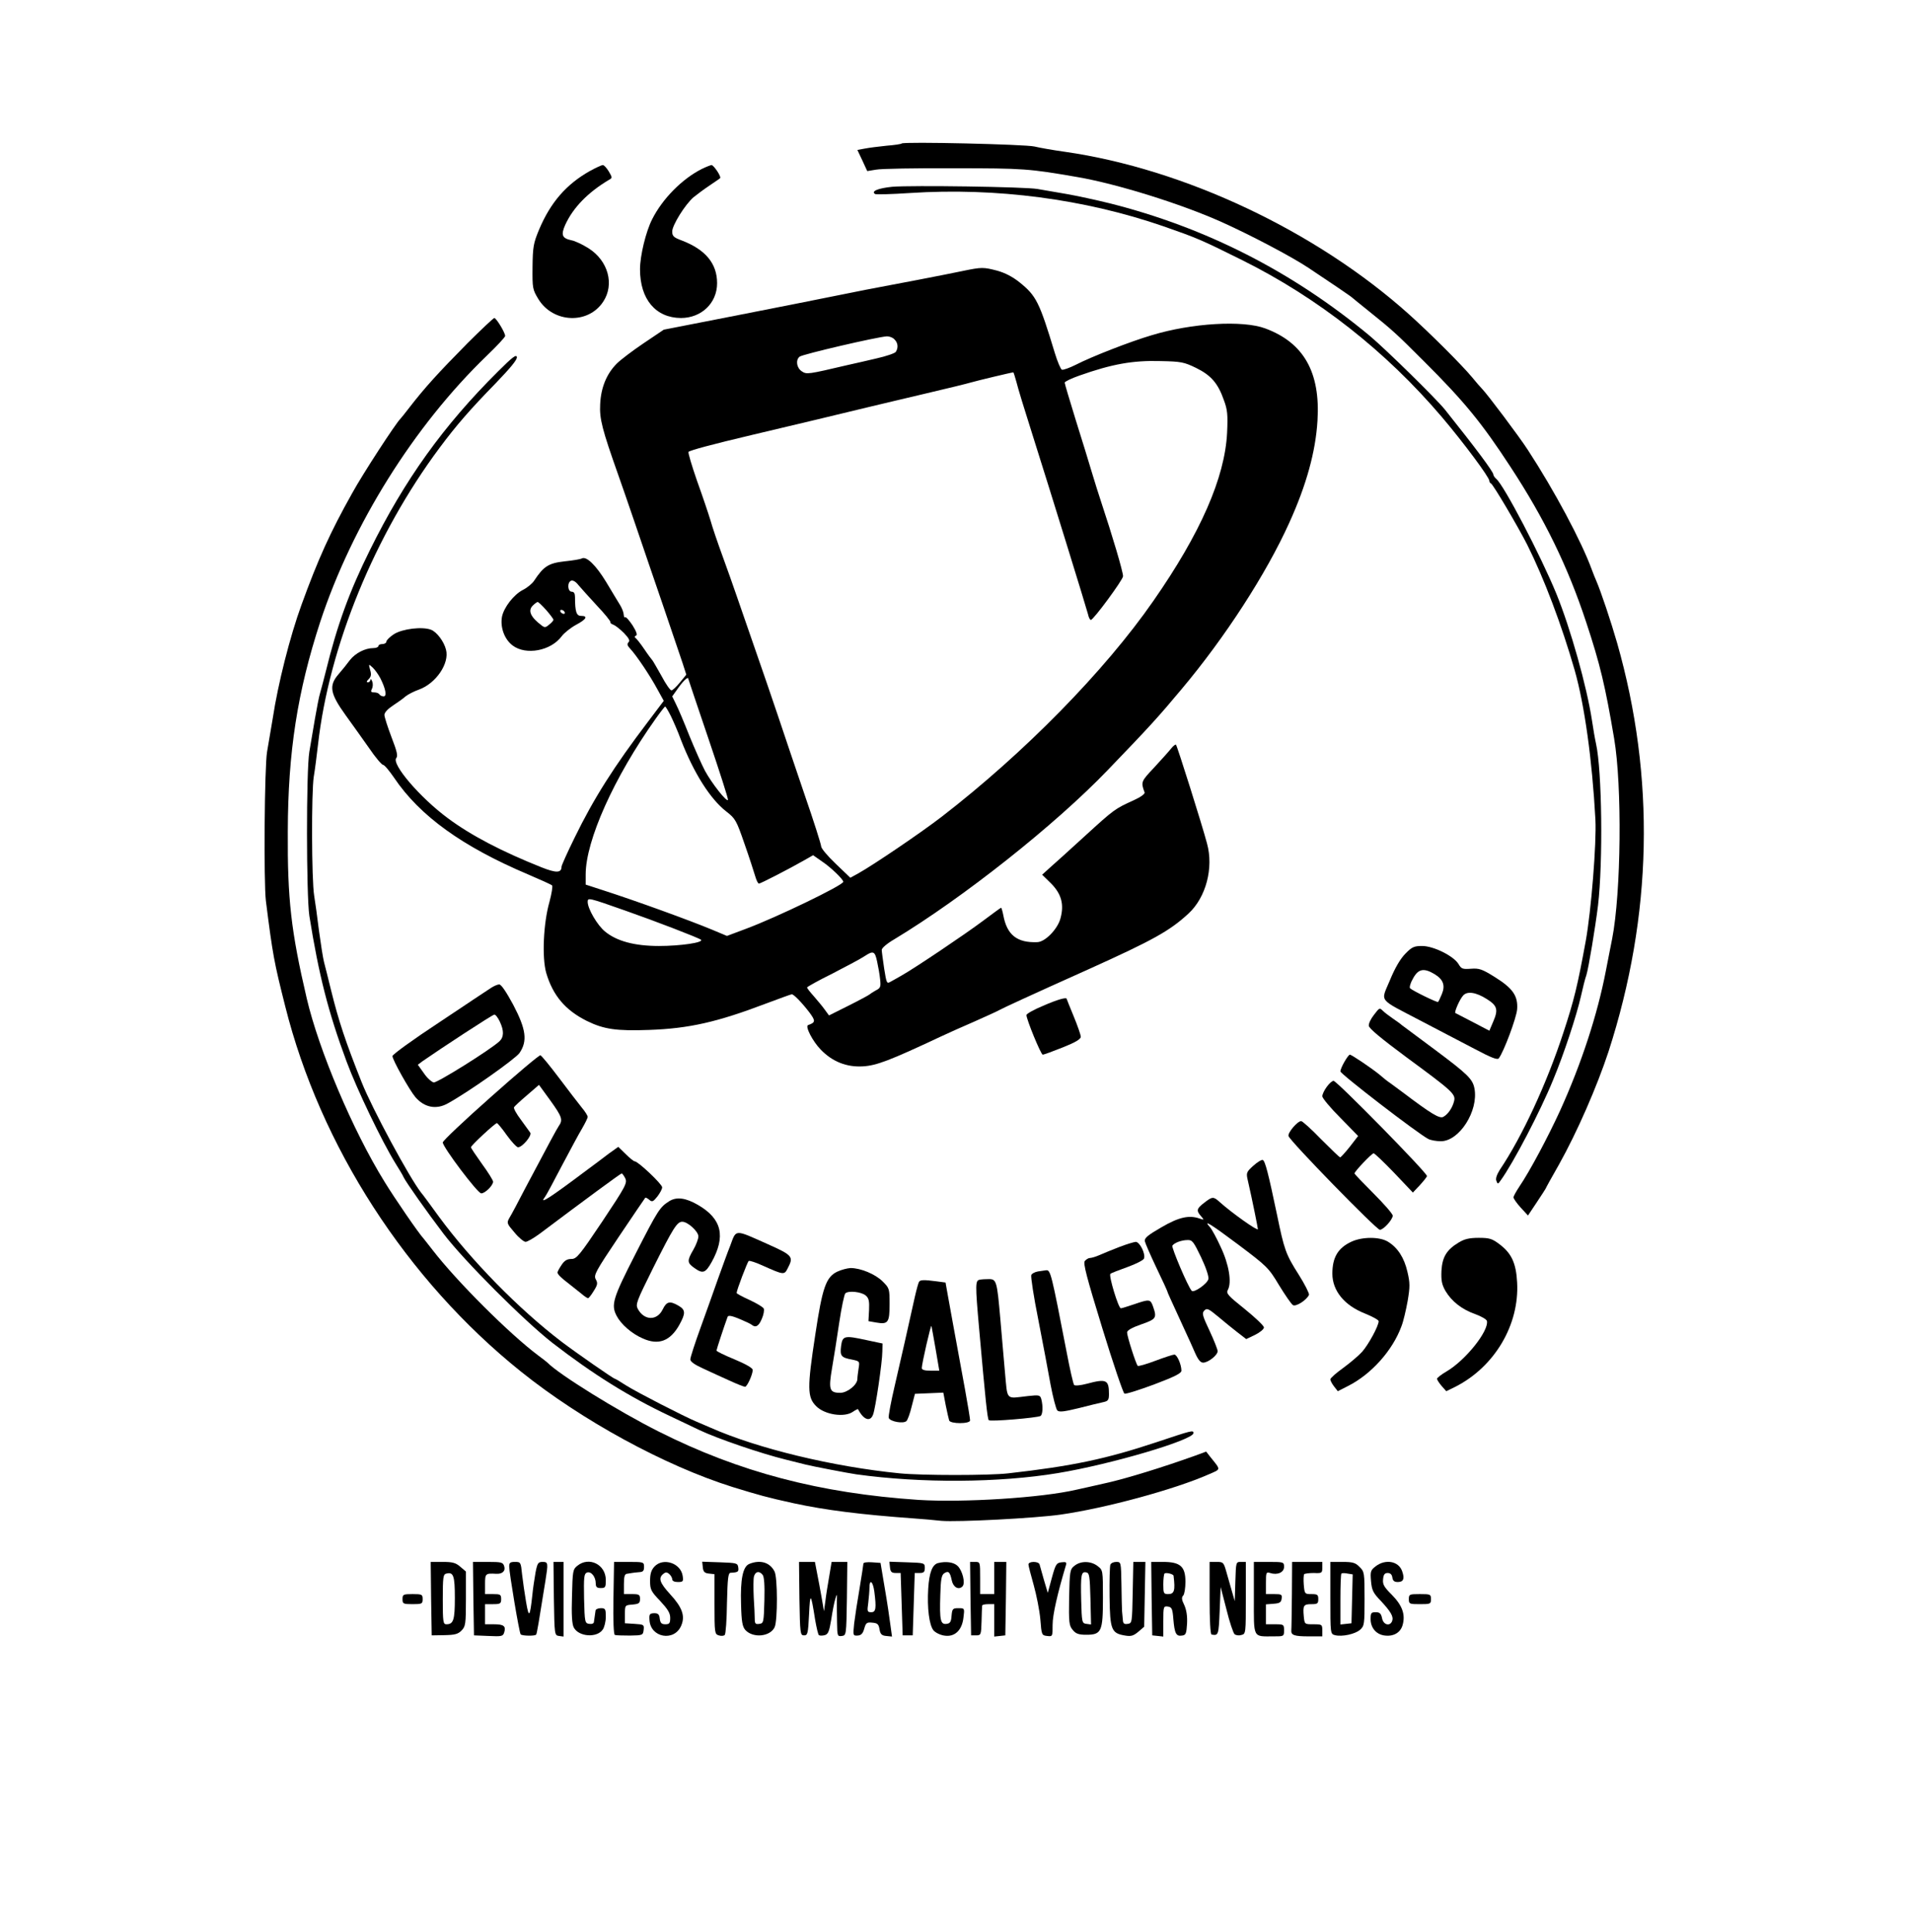 <?xml version="1.0" standalone="no"?>
<!DOCTYPE svg PUBLIC "-//W3C//DTD SVG 20010904//EN"
 "http://www.w3.org/TR/2001/REC-SVG-20010904/DTD/svg10.dtd">
<svg version="1.0" xmlns="http://www.w3.org/2000/svg"
 width="950pt" height="960pt" viewBox="0 0 950 960"
 preserveAspectRatio="xMidYMid meet">

<g transform="translate(0,960) scale(0.1,-0.1)"
fill="#000000" stroke="none">
<path d="M4480 8887 c-3 -3 -36 -8 -75 -11 -38 -4 -87 -10 -107 -14 l-38 -7
25 -53 24 -52 43 7 c24 5 198 8 388 7 347 0 372 -2 615 -44 196 -34 510 -132
710 -221 143 -64 349 -172 435 -229 92 -61 215 -144 220 -150 3 -3 39 -32 80
-65 121 -97 138 -113 275 -250 200 -199 288 -307 429 -523 170 -259 286 -497
377 -773 70 -211 95 -318 139 -578 40 -235 35 -766 -10 -996 -6 -27 -19 -99
-31 -158 -42 -218 -121 -460 -227 -694 -61 -133 -152 -304 -204 -380 -15 -23
-28 -46 -28 -52 0 -6 16 -29 36 -51 l36 -39 44 66 c24 36 44 67 44 68 0 2 30
56 67 121 90 161 188 386 245 559 219 677 233 1363 43 2030 -31 108 -81 257
-104 310 -5 11 -15 36 -22 55 -51 140 -186 393 -318 595 -42 65 -199 274 -227
303 -7 7 -30 33 -51 59 -50 60 -206 216 -313 312 -461 413 -1116 722 -1710
807 -58 8 -125 20 -150 26 -45 11 -651 25 -660 15z"/>
<path d="M2932 8751 c-118 -66 -197 -157 -254 -293 -27 -65 -31 -84 -32 -184
-1 -106 0 -112 29 -160 73 -119 247 -127 322 -13 57 86 25 203 -72 265 -30 19
-68 37 -85 40 -47 10 -54 26 -32 76 39 86 113 162 217 224 18 10 18 11 0 42
-11 18 -24 32 -30 32 -5 0 -34 -13 -63 -29z"/>
<path d="M3486 8760 c-97 -49 -195 -148 -246 -250 -31 -61 -60 -181 -60 -248
0 -149 78 -241 203 -242 102 0 180 74 180 173 0 98 -58 167 -175 212 -41 15
-48 22 -48 45 0 31 64 134 106 170 16 13 52 40 79 58 28 19 52 35 53 37 7 7
-32 65 -43 65 -5 -1 -27 -9 -49 -20z"/>
<path d="M4433 8672 c-69 -7 -107 -22 -85 -36 5 -3 83 -1 173 5 429 28 868
-30 1259 -165 166 -58 186 -66 391 -168 378 -188 716 -454 994 -781 106 -125
235 -298 235 -316 0 -5 3 -11 8 -13 11 -5 132 -210 180 -304 84 -168 171 -398
236 -624 49 -173 87 -445 103 -742 6 -117 -21 -453 -48 -603 -41 -224 -58
-294 -111 -455 -83 -254 -205 -517 -316 -682 -15 -24 -22 -44 -17 -55 6 -17 8
-17 21 2 62 85 198 345 261 500 53 127 116 318 138 415 9 41 21 89 27 105 11
35 44 234 58 347 25 216 20 669 -10 803 -5 22 -14 74 -20 115 -26 171 -107
458 -177 630 -79 192 -260 538 -298 570 -8 7 -15 17 -15 22 0 14 -89 133 -240
322 -42 53 -296 302 -375 368 -383 318 -814 538 -1292 658 -65 16 -161 37
-213 46 -52 9 -117 20 -145 25 -63 11 -625 19 -722 11z"/>
<path d="M4785 8254 c-95 -20 -346 -68 -480 -93 -60 -12 -141 -28 -180 -36
-38 -8 -240 -48 -449 -89 l-378 -74 -101 -68 c-55 -37 -114 -82 -132 -100 -51
-51 -79 -119 -83 -202 -4 -73 10 -126 90 -352 11 -30 48 -138 83 -240 35 -102
97 -286 140 -410 42 -124 85 -251 96 -283 l19 -59 -32 -39 c-17 -21 -36 -39
-42 -39 -6 0 -29 33 -50 73 -22 39 -42 74 -45 77 -3 3 -22 28 -40 55 -19 28
-39 53 -44 56 -5 4 -4 8 3 11 8 2 3 19 -17 51 -17 25 -33 44 -37 40 -3 -3 -6
2 -7 13 0 10 -8 31 -17 46 -9 15 -41 67 -70 116 -51 84 -99 131 -122 117 -5
-3 -44 -10 -85 -14 -80 -9 -104 -25 -151 -96 -9 -14 -34 -35 -56 -46 -45 -23
-95 -87 -104 -134 -9 -52 12 -111 53 -142 66 -50 190 -27 244 46 12 16 43 41
70 56 53 28 62 45 26 45 -23 0 -30 21 -30 93 0 18 -5 27 -16 27 -21 0 -24 47
-3 55 9 3 23 -5 36 -22 12 -14 53 -60 91 -101 39 -41 69 -78 68 -83 -2 -4 5
-10 15 -13 10 -4 33 -22 52 -41 25 -26 31 -38 23 -46 -9 -9 -6 -17 9 -33 30
-32 98 -133 134 -200 l32 -58 -77 -102 c-171 -225 -271 -383 -366 -578 -36
-73 -65 -138 -65 -144 0 -32 -27 -32 -100 -3 -198 79 -351 159 -465 244 -138
102 -281 269 -256 299 9 10 3 34 -24 104 -19 50 -35 100 -35 110 0 12 17 30
43 47 23 15 51 35 62 45 11 9 41 25 67 34 85 31 152 131 134 198 -10 41 -46
88 -74 99 -43 17 -143 5 -185 -22 -20 -13 -37 -30 -37 -36 0 -7 -9 -13 -20
-13 -11 0 -20 -4 -20 -10 0 -5 -11 -10 -25 -10 -41 0 -89 -25 -116 -59 -13
-18 -39 -50 -58 -72 -48 -56 -41 -95 36 -202 33 -45 85 -119 117 -164 31 -46
63 -83 69 -83 7 0 31 -29 55 -64 128 -190 339 -342 667 -481 61 -26 114 -50
118 -54 4 -4 -2 -41 -13 -82 -30 -105 -38 -276 -16 -353 33 -112 95 -185 201
-238 85 -42 148 -51 311 -45 198 7 338 39 580 131 67 25 124 46 128 46 10 0
48 -39 86 -88 33 -44 33 -52 -5 -65 -16 -6 23 -81 63 -122 58 -60 129 -88 210
-83 67 4 133 29 382 146 36 17 112 51 170 76 58 26 114 51 124 57 18 10 136
65 446 204 319 144 402 190 495 276 87 80 126 227 92 349 -24 91 -148 484
-154 490 -2 3 -14 -6 -25 -20 -11 -14 -49 -56 -84 -94 -65 -69 -66 -71 -47
-123 3 -7 -19 -23 -54 -39 -94 -43 -95 -43 -244 -179 -78 -71 -158 -144 -177
-160 l-34 -31 45 -44 c51 -52 65 -104 46 -173 -14 -53 -76 -117 -115 -118
-101 -4 -151 36 -169 134 -4 20 -9 37 -11 37 -2 0 -43 -30 -91 -66 -88 -66
-338 -234 -402 -270 -18 -11 -43 -24 -55 -31 -20 -12 -21 -10 -33 65 -6 42
-12 84 -12 92 -1 9 26 32 62 53 340 205 799 568 1061 841 206 214 249 261 366
401 217 258 422 575 536 828 85 187 131 354 140 507 15 240 -68 387 -259 458
-112 42 -366 27 -566 -34 -105 -31 -295 -105 -375 -146 -32 -16 -63 -27 -70
-25 -6 3 -22 40 -35 83 -77 254 -92 284 -175 351 -35 28 -72 47 -111 58 -69
18 -77 18 -170 -1z m-341 -340 c18 -17 20 -42 7 -62 -4 -7 -48 -22 -97 -33
-49 -12 -114 -26 -144 -33 -196 -46 -202 -47 -226 -31 -26 17 -32 56 -11 73
15 12 384 98 434 101 12 0 29 -6 37 -15z m1499 -142 c75 -37 109 -77 138 -160
18 -48 20 -73 16 -162 -11 -223 -132 -499 -366 -835 -242 -349 -643 -757
-1051 -1072 -105 -81 -340 -240 -415 -282 l-40 -22 -72 69 c-40 38 -73 77 -73
87 0 9 -36 123 -81 253 -44 130 -105 309 -134 397 -30 88 -81 239 -115 335
-33 96 -74 213 -90 260 -16 47 -48 137 -71 200 -23 63 -50 142 -59 175 -10 33
-40 122 -67 197 -26 75 -45 139 -42 143 9 8 112 36 319 85 96 23 240 57 320
76 80 19 190 46 245 59 55 13 188 45 295 70 107 25 209 50 225 55 27 8 202 50
210 50 1 0 8 -21 15 -47 6 -26 42 -144 80 -263 88 -278 267 -857 276 -892 3
-16 10 -28 14 -28 13 0 160 200 160 217 0 23 -52 198 -110 373 -10 30 -30 93
-44 140 -14 47 -50 165 -81 263 -30 97 -55 181 -55 186 0 5 33 21 73 35 161
57 265 76 403 72 103 -2 117 -5 177 -34z m-3229 -1203 c20 -23 36 -45 36 -48
0 -4 -9 -15 -21 -24 -17 -15 -23 -16 -37 -5 -56 42 -70 74 -45 99 10 10 21 18
24 18 4 1 23 -18 43 -40z m91 -9 c3 -5 2 -10 -4 -10 -5 0 -13 5 -16 10 -3 6
-2 10 4 10 5 0 13 -4 16 -10z m-915 -330 c27 -54 33 -90 16 -90 -8 0 -18 5
-21 10 -3 6 -15 10 -26 10 -16 0 -18 4 -11 18 5 9 6 26 1 37 -4 11 -8 14 -8 8
-1 -7 -6 -13 -13 -13 -8 0 -7 6 4 16 12 12 14 23 7 46 -8 30 -8 30 12 12 12
-11 29 -35 39 -54z m1530 -3 c0 -1 45 -135 100 -297 55 -162 99 -299 97 -304
-5 -14 -81 83 -114 144 -16 30 -51 109 -78 175 -26 66 -56 137 -67 158 l-18
37 32 45 c27 37 48 55 48 42z m-87 -184 c13 -27 36 -79 50 -118 64 -165 145
-294 226 -357 45 -35 50 -44 90 -160 24 -68 47 -140 53 -160 6 -21 14 -38 19
-38 8 0 150 73 227 117 l42 24 43 -30 c45 -30 107 -90 107 -102 0 -17 -332
-177 -482 -233 l-96 -36 -74 31 c-113 47 -380 144 -545 197 l-83 27 0 50 c0
169 141 483 347 773 24 34 46 62 48 62 2 0 15 -21 28 -47z m-224 -968 c143
-50 364 -135 374 -144 14 -14 -103 -31 -209 -31 -121 0 -210 24 -268 72 -38
31 -86 113 -86 147 0 22 2 22 189 -44z m1249 -252 c6 -27 13 -67 15 -89 4 -37
2 -43 -22 -55 -14 -8 -28 -17 -31 -20 -3 -3 -49 -28 -103 -55 l-98 -49 -22 30
c-12 17 -37 46 -54 66 -18 20 -33 39 -33 43 0 3 57 35 128 70 70 36 141 74
157 85 44 29 52 26 63 -26z"/>
<path d="M2321 7893 c-144 -146 -210 -218 -291 -323 -19 -25 -37 -47 -40 -50
-23 -22 -188 -275 -240 -370 -109 -194 -170 -329 -252 -555 -57 -156 -117
-393 -143 -565 -9 -52 -21 -126 -28 -165 -13 -74 -17 -647 -6 -740 34 -270 41
-306 96 -524 174 -695 603 -1360 1172 -1816 303 -243 714 -467 1051 -573 134
-41 168 -51 305 -81 158 -34 332 -56 595 -75 41 -3 103 -8 137 -12 80 -7 468
13 593 31 224 32 566 125 736 200 62 27 61 20 8 86 l-21 27 -54 -20 c-168 -60
-328 -109 -429 -133 -63 -14 -135 -31 -160 -36 -175 -41 -564 -65 -786 -51
-491 33 -891 138 -1292 340 -201 101 -493 282 -552 342 -3 3 -23 19 -45 35
-142 106 -405 368 -526 525 -18 24 -39 49 -44 56 -23 24 -144 200 -194 282
-158 255 -327 655 -387 912 -78 334 -96 493 -94 829 1 396 48 694 161 1041
159 483 466 974 828 1323 50 48 91 92 91 98 0 16 -44 89 -54 89 -4 0 -65 -57
-135 -127z"/>
<path d="M2475 7755 c-272 -270 -464 -538 -637 -888 -101 -203 -163 -373 -219
-602 -11 -44 -24 -93 -29 -110 -5 -16 -16 -73 -25 -125 -9 -52 -21 -126 -28
-165 -16 -95 -15 -715 0 -815 47 -294 94 -479 185 -724 51 -138 176 -398 243
-506 19 -30 38 -62 41 -70 13 -26 115 -171 198 -280 103 -135 400 -432 541
-542 202 -156 381 -268 585 -364 63 -30 129 -61 145 -69 88 -42 307 -117 430
-147 44 -11 89 -22 100 -25 27 -7 213 -43 250 -48 324 -45 710 -42 1000 6 267
44 675 165 675 199 0 16 -9 13 -186 -46 -247 -82 -415 -118 -734 -154 -96 -11
-429 -11 -540 0 -332 33 -705 123 -940 227 -19 8 -51 22 -70 30 -62 26 -294
145 -348 179 -29 19 -55 34 -57 34 -7 0 -191 128 -265 184 -212 162 -447 401
-609 621 -44 61 -84 115 -89 120 -59 76 -243 417 -295 548 -80 201 -114 303
-152 457 -14 58 -30 121 -35 140 -5 19 -16 89 -25 155 -8 66 -19 145 -24 175
-13 79 -14 516 -2 591 6 35 15 107 21 159 55 489 282 1043 604 1475 84 113
154 193 279 321 74 77 108 118 105 130 -2 15 -23 -1 -93 -71z"/>
<path d="M6983 4862 c-25 -25 -52 -71 -77 -132 -46 -111 -63 -88 154 -202 85
-44 205 -107 266 -139 85 -45 114 -56 121 -47 25 33 87 199 91 243 5 67 -21
105 -113 162 -61 38 -76 43 -116 40 -42 -3 -48 -1 -62 23 -24 40 -124 90 -181
90 -40 0 -51 -5 -83 -38z m145 -102 c43 -26 54 -56 36 -99 -8 -19 -16 -37 -19
-39 -4 -4 -125 55 -139 68 -4 5 2 27 15 49 26 48 54 53 107 21z m260 -124 c51
-32 57 -52 32 -110 l-20 -47 -82 43 c-46 24 -85 44 -87 45 -6 4 21 67 38 86
20 24 64 18 119 -17z"/>
<path d="M2440 4692 c-14 -9 -130 -86 -257 -171 -128 -84 -233 -160 -233 -168
0 -19 85 -170 114 -204 45 -52 104 -63 161 -31 107 59 335 221 356 250 41 60
33 118 -31 240 -34 63 -60 102 -70 101 -8 0 -26 -8 -40 -17z m43 -167 c22 -46
21 -78 -2 -99 -47 -43 -308 -206 -326 -204 -10 2 -33 22 -49 46 l-30 42 24 18
c89 62 347 231 356 231 6 1 18 -15 27 -34z"/>
<path d="M5183 4603 c-46 -19 -83 -40 -83 -46 0 -22 72 -197 81 -197 5 0 49
16 99 36 63 25 90 41 90 53 0 9 -16 55 -35 101 -19 46 -35 86 -35 87 0 10 -46
-3 -117 -34z"/>
<path d="M6826 4557 c-15 -19 -26 -42 -25 -53 0 -13 62 -64 190 -159 226 -166
242 -181 234 -215 -8 -34 -31 -67 -54 -79 -18 -10 -60 15 -200 121 -20 15 -47
35 -61 45 -14 9 -39 29 -56 44 -35 29 -138 99 -147 99 -9 0 -47 -66 -47 -83 0
-13 383 -308 437 -336 12 -6 40 -11 62 -11 92 0 188 151 167 262 -9 47 -32 70
-201 196 -82 61 -154 115 -160 119 -5 5 -26 20 -45 33 -19 13 -41 30 -48 37
-18 17 -17 18 -46 -20z"/>
<path d="M2438 4149 c-131 -116 -238 -217 -238 -225 0 -23 173 -253 191 -253
18 -1 59 39 59 58 0 7 -25 47 -55 88 -30 42 -55 79 -55 83 0 9 120 120 129
120 3 0 26 -27 49 -60 24 -33 49 -60 56 -60 21 0 69 57 61 72 -5 7 -26 36 -47
65 -22 29 -37 56 -34 62 3 5 32 32 65 60 l59 51 56 -77 c59 -82 64 -97 42
-128 -13 -20 -45 -80 -167 -310 -34 -66 -69 -132 -78 -146 -14 -25 -13 -28 25
-72 21 -26 46 -46 55 -47 9 0 40 18 70 40 229 172 403 300 408 300 3 0 11 -11
18 -25 10 -23 2 -39 -114 -213 -114 -170 -128 -187 -154 -187 -21 0 -35 -8
-49 -30 -11 -16 -20 -33 -20 -37 0 -9 18 -27 59 -58 18 -14 44 -35 59 -47 15
-13 30 -23 34 -23 3 0 16 16 28 36 19 30 21 39 10 58 -11 21 -1 39 115 212 70
104 129 191 131 193 2 2 11 -2 20 -10 14 -12 19 -10 40 16 13 17 24 37 24 46
0 16 -120 129 -136 129 -5 0 -25 16 -45 36 l-37 36 -49 -35 c-26 -20 -75 -57
-108 -81 -181 -136 -239 -174 -208 -134 6 7 43 76 83 153 41 77 86 162 102
188 15 26 28 52 28 58 0 6 -13 27 -30 47 -16 20 -67 86 -112 146 -46 61 -87
111 -93 113 -5 2 -117 -92 -247 -208z"/>
<path d="M6592 4200 c-12 -16 -22 -37 -22 -47 1 -10 41 -58 90 -107 l88 -90
-41 -53 c-23 -29 -45 -53 -48 -53 -4 0 -46 41 -95 90 -48 50 -93 90 -99 90
-18 0 -67 -57 -63 -74 5 -23 437 -466 454 -466 18 0 63 50 64 70 0 9 -43 58
-95 110 -52 52 -95 97 -95 100 0 10 86 100 95 100 5 0 51 -44 102 -97 l93 -98
35 37 c19 21 35 41 35 45 0 17 -448 473 -464 473 -7 0 -22 -13 -34 -30z"/>
<path d="M6227 3808 c-34 -31 -36 -35 -27 -73 24 -105 49 -231 50 -242 0 -11
-130 81 -190 135 -31 28 -36 28 -77 -4 -38 -29 -40 -39 -15 -67 16 -19 16 -19
-8 -11 -52 18 -103 7 -190 -44 -66 -38 -84 -53 -82 -68 2 -10 28 -70 58 -133
30 -62 54 -115 54 -117 0 -4 15 -36 92 -204 14 -30 35 -76 46 -102 15 -34 27
-48 40 -48 25 0 72 37 72 57 0 8 -18 54 -40 101 -36 76 -39 88 -26 101 13 13
21 9 68 -30 29 -25 73 -60 96 -78 l44 -34 44 21 c24 12 44 28 44 37 0 8 -43
49 -95 91 -85 68 -94 78 -84 96 20 37 5 127 -36 213 -20 44 -44 88 -53 98 -37
41 2 17 141 -87 142 -107 150 -114 202 -201 30 -49 61 -94 69 -99 14 -10 69
25 80 51 2 6 -20 51 -51 100 -65 102 -72 124 -108 298 -43 205 -59 268 -71
272 -6 2 -27 -11 -47 -29z m-259 -455 c25 -53 39 -96 36 -108 -6 -24 -73 -70
-83 -58 -20 23 -101 215 -96 224 9 14 45 28 76 28 23 1 30 -9 67 -86z"/>
<path d="M3325 3632 c-47 -30 -56 -44 -169 -265 -111 -217 -121 -250 -92 -305
22 -42 76 -89 130 -112 78 -35 136 -13 181 67 32 58 32 75 -4 96 -43 25 -59
21 -78 -18 -28 -58 -92 -57 -124 2 -12 23 -6 38 75 201 101 202 120 232 146
232 27 0 80 -48 80 -73 0 -12 -11 -42 -25 -66 -32 -55 -31 -65 4 -90 43 -31
56 -26 86 27 72 129 52 216 -66 285 -62 36 -107 42 -144 19z"/>
<path d="M3629 3413 c-15 -37 -42 -113 -62 -168 -19 -55 -58 -163 -86 -241
-28 -77 -51 -148 -51 -158 0 -11 21 -26 63 -45 34 -16 93 -43 131 -60 37 -17
72 -31 78 -31 10 0 38 61 38 84 0 9 -35 29 -90 52 -49 20 -90 40 -90 44 0 5
39 124 55 167 3 9 18 7 57 -9 29 -12 57 -25 63 -30 19 -16 35 -7 50 29 9 20
13 43 10 51 -2 7 -34 26 -70 43 -36 16 -65 32 -65 35 0 14 54 155 60 159 5 3
37 -8 72 -24 103 -46 105 -46 122 -12 30 57 25 64 -98 119 -168 75 -157 76
-187 -5z"/>
<path d="M6715 3431 c-67 -31 -95 -78 -95 -159 0 -85 60 -158 162 -198 37 -15
68 -32 68 -38 0 -24 -51 -117 -82 -152 -18 -20 -61 -56 -95 -81 -35 -25 -63
-50 -63 -56 0 -7 9 -23 19 -36 l18 -23 51 26 c115 58 221 176 265 296 10 25
23 82 31 126 12 71 12 90 -1 145 -16 70 -48 120 -97 150 -41 25 -127 25 -181
0z"/>
<path d="M7248 3427 c-60 -36 -82 -72 -86 -141 -2 -49 2 -68 20 -100 31 -52
82 -92 148 -115 30 -11 56 -26 58 -34 10 -50 -107 -196 -201 -251 -26 -15 -47
-32 -47 -36 0 -5 10 -21 23 -36 l23 -26 45 22 c195 99 319 308 307 519 -5 95
-28 144 -86 188 -38 29 -51 33 -105 33 -47 0 -71 -6 -99 -23z"/>
<path d="M5560 3404 c-36 -14 -80 -32 -98 -40 -18 -8 -39 -14 -46 -14 -8 0
-19 -7 -26 -15 -9 -11 8 -77 87 -334 54 -176 104 -323 110 -325 7 -3 73 18
148 46 101 38 135 55 135 68 0 31 -22 80 -35 80 -7 0 -50 -14 -95 -31 -45 -17
-84 -28 -87 -25 -9 9 -53 147 -53 166 0 10 24 24 70 40 75 26 79 32 59 89 -13
37 -18 37 -94 11 -32 -11 -62 -20 -66 -20 -12 0 -61 162 -52 171 4 4 43 19 85
34 42 15 79 34 82 42 9 23 -21 83 -41 83 -10 -1 -47 -12 -83 -26z"/>
<path d="M4160 3282 c-56 -27 -74 -79 -109 -312 -41 -267 -40 -312 4 -356 42
-43 141 -58 183 -28 13 9 24 14 25 13 28 -54 61 -65 75 -27 12 30 46 262 46
313 l1 40 -80 17 c-110 24 -119 22 -126 -30 -6 -49 0 -57 55 -67 37 -8 38 -8
32 -44 -3 -20 -6 -43 -6 -52 0 -29 -50 -69 -85 -69 -54 0 -59 16 -41 122 9 51
25 154 36 228 11 74 25 139 30 144 15 15 81 8 102 -11 15 -13 18 -28 16 -72
l-3 -55 40 -7 c58 -10 65 1 65 92 0 76 -1 79 -34 112 -37 37 -110 67 -160 67
-17 -1 -47 -9 -66 -18z"/>
<path d="M5157 3283 c-16 -3 -31 -11 -33 -18 -3 -8 12 -108 35 -222 22 -114
50 -260 61 -323 12 -63 27 -120 33 -127 9 -10 33 -7 107 11 52 13 107 27 123
30 23 5 27 11 27 40 0 71 -13 77 -110 51 -30 -8 -58 -11 -63 -6 -4 4 -21 77
-37 162 -76 392 -80 410 -102 408 -7 -1 -26 -4 -41 -6z"/>
<path d="M4868 3242 c-22 -4 -23 -20 -3 -244 31 -349 41 -448 48 -454 8 -8
242 12 257 21 11 7 13 48 4 83 -6 21 -10 22 -66 16 -114 -13 -101 -26 -115
121 -6 72 -17 191 -23 265 -16 183 -19 195 -56 195 -16 0 -37 -1 -46 -3z"/>
<path d="M4566 3231 c-3 -5 -12 -37 -20 -72 -35 -158 -68 -305 -100 -442 -19
-81 -33 -154 -30 -162 7 -18 73 -30 88 -15 6 6 18 39 26 73 l16 62 71 3 70 3
12 -63 c7 -35 15 -69 17 -75 5 -18 104 -18 104 0 0 8 -11 76 -25 153 -56 306
-74 402 -85 465 l-12 67 -45 6 c-62 8 -81 8 -87 -3z m83 -335 l18 -106 -44 0
c-28 0 -43 4 -43 13 0 21 45 218 48 209 1 -5 11 -57 21 -116z"/>
<path d="M2142 1658 l3 -183 63 1 c51 1 68 5 85 23 20 20 22 31 22 157 l0 136
-28 24 c-23 20 -39 24 -88 24 l-59 0 2 -182z m118 3 c0 -110 -7 -131 -42 -131
-16 0 -18 11 -18 124 0 110 2 125 18 128 35 9 42 -11 42 -121z"/>
<path d="M2352 1658 l3 -183 72 -3 c65 -3 72 -2 78 17 10 32 -2 41 -51 41
l-44 0 0 50 0 50 40 0 c36 0 40 3 40 25 0 23 -4 25 -40 25 l-40 0 0 50 c0 52
2 54 55 51 31 -2 48 14 40 38 -6 19 -14 21 -81 21 l-74 0 2 -182z"/>
<path d="M2530 1817 c0 -31 50 -330 57 -337 7 -8 73 -9 77 -1 4 6 13 60 46
267 14 88 14 94 -14 94 -22 0 -26 -6 -35 -52 -5 -29 -13 -80 -16 -113 -12
-110 -17 -117 -31 -35 -7 41 -16 103 -20 138 -6 60 -7 62 -35 62 -24 0 -29 -4
-29 -23z"/>
<path d="M2752 1658 c3 -181 3 -183 26 -186 l22 -3 0 185 0 186 -25 0 -25 0 2
-182z"/>
<path d="M2869 1821 c-23 -18 -24 -26 -27 -152 -3 -91 0 -139 9 -155 24 -46
115 -53 144 -10 8 11 15 40 15 63 0 39 -2 43 -25 43 -14 0 -26 -6 -26 -12 -1
-7 -3 -20 -4 -28 -1 -8 -3 -21 -4 -28 0 -8 -10 -12 -23 -10 -22 3 -23 7 -26
126 -2 107 0 123 14 129 21 8 44 -21 44 -54 0 -18 6 -23 25 -23 23 0 25 4 25
40 0 77 -83 118 -141 71z"/>
<path d="M3048 1660 c-2 -114 1 -181 7 -183 6 -2 39 -3 75 -3 63 1 65 2 68 28
3 26 1 27 -45 30 l-48 3 0 45 c0 45 0 45 38 48 32 3 37 7 37 28 0 21 -4 24
-40 24 l-40 0 0 50 c0 37 4 50 15 51 8 1 20 3 25 4 6 1 21 3 35 4 20 1 25 6
25 26 0 24 -2 25 -75 25 l-74 0 -3 -180z"/>
<path d="M3252 1817 c-16 -17 -22 -36 -22 -71 0 -43 4 -52 50 -100 38 -41 50
-60 50 -84 0 -27 -4 -32 -24 -32 -19 0 -25 6 -28 28 -2 21 -8 27 -28 27 -22
-1 -25 -5 -23 -33 4 -89 124 -110 158 -28 20 47 5 90 -55 155 -52 57 -60 80
-35 101 12 10 18 10 30 0 8 -7 15 -19 15 -26 0 -9 11 -14 28 -14 26 0 28 3 24
30 -9 64 -97 93 -140 47z"/>
<path d="M3492 1813 c2 -22 9 -29 31 -31 l27 -3 0 -149 c0 -142 1 -149 21
-155 12 -4 25 -3 30 2 5 5 10 76 11 158 3 125 6 150 18 151 38 2 41 5 38 27
-3 21 -8 22 -91 25 l-88 3 3 -28z"/>
<path d="M3723 1830 c-32 -13 -45 -76 -41 -201 2 -86 7 -111 21 -127 38 -42
124 -34 146 14 15 33 15 249 -1 277 -23 45 -71 59 -125 37z m66 -54 c8 -9 11
-52 9 -127 -3 -110 -4 -114 -25 -117 -19 -3 -23 1 -23 25 0 15 -2 64 -5 107
-2 44 -2 90 1 103 7 26 26 30 43 9z"/>
<path d="M3972 1658 c3 -175 4 -183 23 -183 18 0 20 8 25 105 5 111 9 107 30
-27 7 -40 15 -75 19 -77 4 -3 17 -3 29 0 17 5 22 18 32 77 6 40 15 86 20 102
9 29 9 29 8 -10 0 -22 0 -71 1 -108 1 -65 2 -68 24 -65 22 3 22 5 25 186 l2
182 -39 0 -39 0 -12 -72 c-7 -40 -16 -95 -19 -123 l-7 -50 -12 70 c-7 39 -17
94 -23 123 l-10 52 -40 0 -39 0 2 -182z"/>
<path d="M4290 1832 c0 -5 -9 -61 -19 -123 -11 -63 -23 -142 -27 -175 -6 -60
-6 -61 17 -60 17 1 26 9 33 34 8 29 13 33 40 30 26 -2 32 -8 36 -33 4 -24 11
-31 33 -33 l29 -3 -8 58 c-4 32 -16 114 -28 183 l-21 125 -42 3 c-24 2 -43 -1
-43 -6z m54 -138 c11 -85 8 -104 -15 -104 -20 0 -21 4 -15 46 3 26 6 60 6 75
0 46 17 33 24 -17z"/>
<path d="M4422 1813 c2 -22 8 -28 28 -28 l25 0 5 -155 5 -155 25 0 25 0 5 155
5 155 25 0 c20 0 25 5 25 25 0 25 -2 25 -88 28 l-88 3 3 -28z"/>
<path d="M4660 1834 c-28 -8 -43 -48 -48 -126 -6 -98 5 -182 26 -208 9 -11 33
-23 53 -26 52 -9 89 26 96 89 6 47 6 47 -25 47 -28 0 -31 -3 -34 -37 -2 -30
-7 -39 -25 -41 -30 -4 -35 18 -31 142 2 80 6 101 20 110 21 13 28 6 37 -36 7
-34 34 -49 53 -30 16 16 0 79 -24 102 -20 19 -59 24 -98 14z"/>
<path d="M4822 1658 l3 -183 25 0 c24 0 25 3 27 70 1 39 2 73 3 78 0 4 14 7
30 7 l30 0 0 -81 0 -80 28 3 27 3 3 183 2 182 -30 0 -30 0 0 -80 0 -80 -35 0
-35 0 0 80 c0 79 0 80 -25 80 l-25 0 2 -182z"/>
<path d="M5110 1827 c0 -6 12 -53 26 -102 14 -50 29 -126 33 -170 6 -78 7 -80
34 -83 27 -3 27 -3 27 56 0 49 24 154 66 295 5 15 1 18 -22 15 -25 -3 -29 -9
-48 -78 l-20 -74 -19 64 c-10 36 -20 71 -22 78 -6 16 -55 16 -55 -1z"/>
<path d="M5339 1821 c-23 -18 -24 -26 -27 -158 -2 -125 0 -140 18 -161 15 -19
30 -24 67 -24 76 0 83 16 83 182 0 138 0 139 -26 159 -33 26 -84 27 -115 2z
m79 -164 l3 -128 -23 3 c-22 3 -23 7 -26 117 -3 127 0 144 25 139 16 -3 18
-19 21 -131z"/>
<path d="M5517 1826 c-3 -7 -5 -79 -4 -159 2 -165 9 -182 78 -193 29 -5 41 -1
65 19 l29 25 3 161 3 161 -30 0 -30 0 -3 -152 c-3 -150 -3 -153 -25 -156 -18
-3 -23 2 -24 20 -1 13 -3 32 -4 43 -1 11 -2 71 -3 133 -2 111 -2 112 -26 112
-13 0 -26 -6 -29 -14z"/>
<path d="M5722 1658 l3 -183 28 -3 27 -3 0 76 c0 73 1 76 23 73 19 -3 23 -10
27 -63 6 -71 14 -86 43 -81 19 2 22 10 25 59 2 38 -3 69 -14 93 -13 26 -14 38
-5 47 6 6 11 37 11 68 0 76 -25 99 -112 99 l-58 0 2 -182z m109 113 c9 -73 4
-91 -27 -91 -22 0 -24 4 -24 48 0 27 3 51 6 54 6 7 44 -2 45 -11z"/>
<path d="M6010 1660 c0 -112 4 -181 10 -181 34 -6 35 -3 40 116 l5 120 29
-112 c15 -62 34 -117 40 -122 7 -6 22 -8 34 -4 22 5 22 8 22 184 l0 179 -25 0
c-24 0 -24 -1 -27 -97 l-3 -98 -13 45 c-7 25 -20 69 -28 98 -14 50 -16 52 -49
52 l-35 0 0 -180z"/>
<path d="M6230 1661 c0 -204 -7 -191 98 -191 51 0 52 0 52 30 0 29 -2 30 -45
30 l-45 0 0 49 0 50 38 3 c30 2 38 7 40 26 3 20 -1 22 -37 22 l-41 0 0 56 c0
51 1 55 21 49 36 -12 69 3 69 30 0 24 -2 25 -75 25 l-75 0 0 -179z"/>
<path d="M6419 1678 c-1 -90 -2 -170 -3 -178 -2 -24 15 -30 87 -30 l67 0 0 30
c0 29 -2 30 -44 30 -44 0 -44 0 -48 39 -5 55 -1 61 38 61 30 0 34 3 34 25 0
22 -4 25 -34 25 -33 0 -34 1 -38 46 -2 25 -1 49 2 53 3 3 24 6 48 6 40 -2 42
0 42 27 l0 28 -75 0 -75 0 -1 -162z"/>
<path d="M6610 1661 c0 -177 0 -179 23 -185 35 -9 100 5 125 27 21 19 22 28
22 154 0 129 -1 135 -25 158 -20 21 -34 25 -85 25 l-60 0 0 -179z m108 -5 l-3
-121 -27 -3 -28 -3 0 124 c0 68 2 126 5 129 3 3 17 3 31 0 l25 -4 -3 -122z"/>
<path d="M6835 1818 c-25 -19 -27 -26 -23 -73 4 -45 10 -59 49 -99 50 -54 64
-78 56 -100 -11 -28 -44 -19 -50 14 -5 24 -12 30 -32 30 -22 0 -25 -4 -25 -34
0 -42 26 -74 65 -81 46 -8 83 12 94 51 15 53 -2 98 -53 150 -39 39 -47 52 -44
78 2 23 8 31 23 31 13 0 21 -8 23 -22 2 -17 10 -23 27 -23 28 0 35 16 22 53
-17 51 -83 63 -132 25z"/>
<path d="M2000 1655 c0 -23 3 -25 50 -25 47 0 50 2 50 25 0 23 -3 25 -50 25
-47 0 -50 -2 -50 -25z"/>
<path d="M7000 1655 c0 -24 3 -25 55 -25 52 0 55 1 55 25 0 24 -3 25 -55 25
-52 0 -55 -1 -55 -25z"/>
</g>
</svg>
